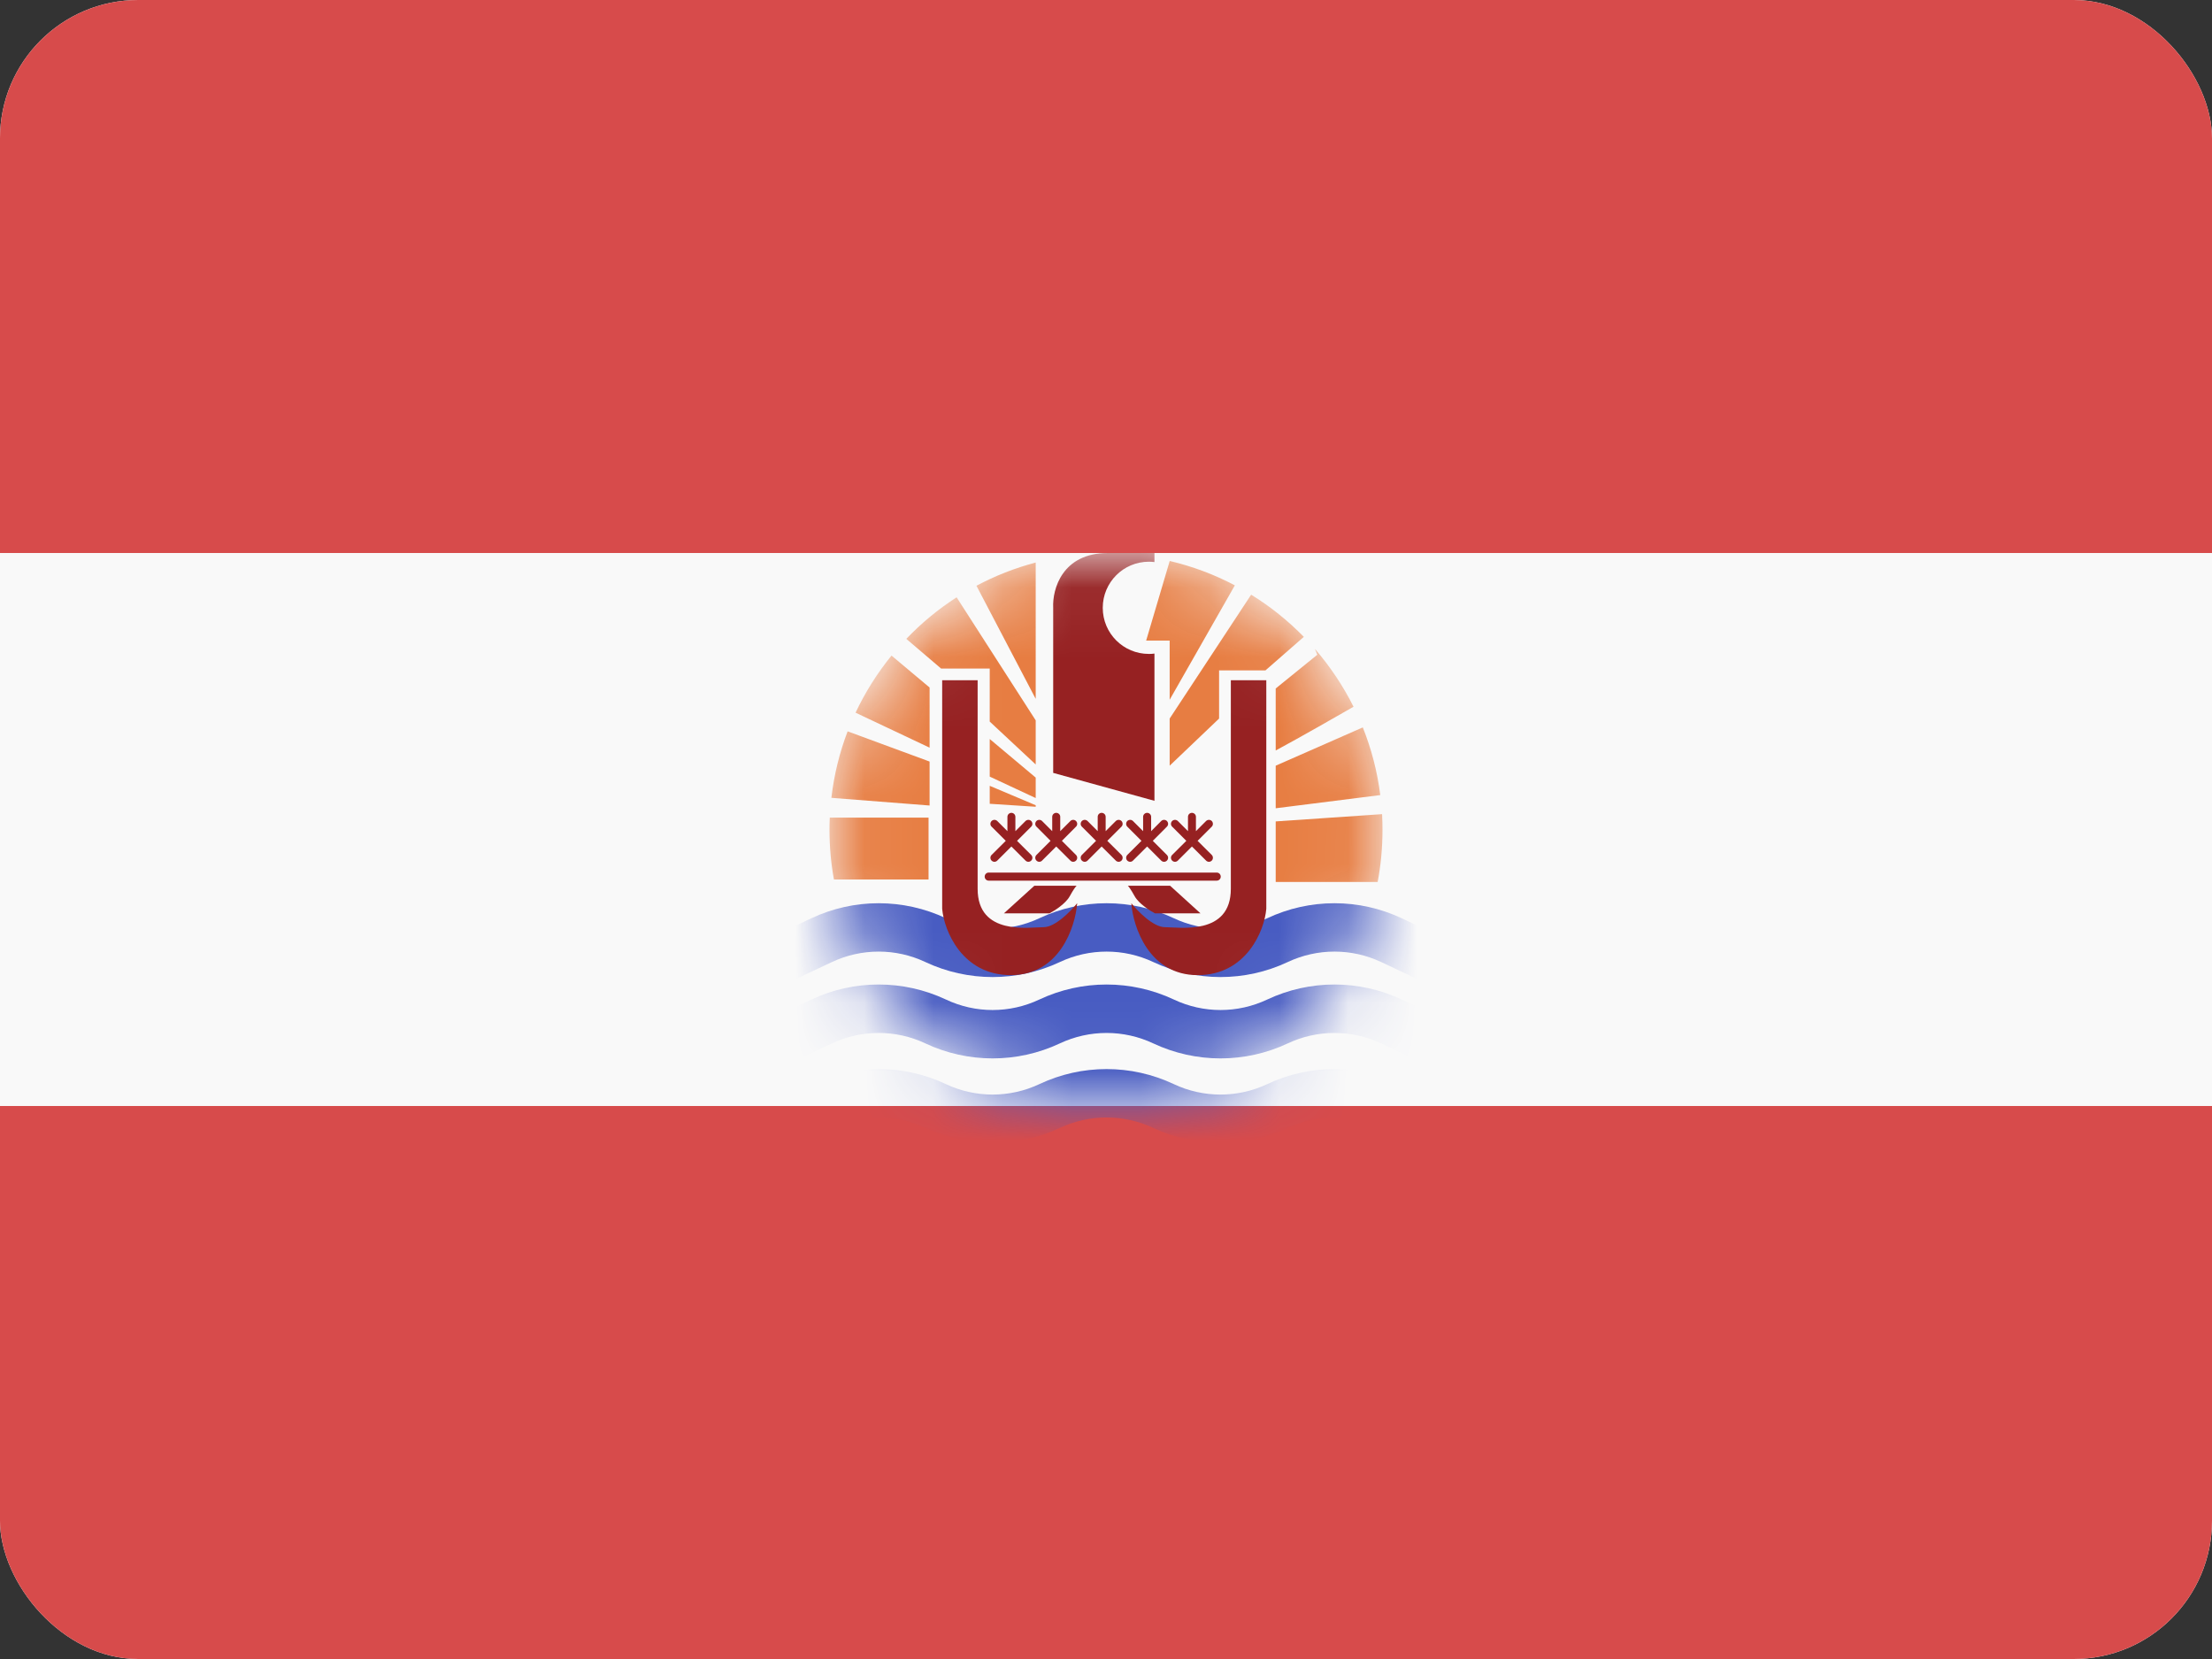 <svg width="32" height="24" viewBox="0 0 32 24" fill="none" xmlns="http://www.w3.org/2000/svg">
<rect x="0" y="0" width="32" height="24" fill="#333333" stroke="none"/>
<g clip-path="url(#clip0_440_1605)">
<rect width="32" height="24" rx="2" fill="#F9F9F9"/>
<path d="M0 16H32V24H0V16Z" fill="#D74B4B"/>
<path d="M0 0H32V8H0V0Z" fill="#D74B4B"/>
<mask id="mask0_440_1605" style="mask-type:alpha" maskUnits="userSpaceOnUse" x="12" y="8" width="8" height="8">
<path d="M20 12C20 14.209 18.209 16 16 16C13.791 16 12 14.209 12 12C12 9.791 13.791 8 16 8C18.209 8 20 9.791 20 12Z" fill="#333333"/>
</mask>
<g mask="url(#mask0_440_1605)">
<path fill-rule="evenodd" clip-rule="evenodd" d="M13.386 13.917C12.959 13.716 12.464 13.716 12.036 13.917L11.212 14.305L10.914 13.672L11.738 13.284C12.354 12.994 13.068 12.994 13.685 13.284C14.112 13.485 14.607 13.485 15.035 13.284C15.651 12.994 16.365 12.994 16.982 13.284C17.409 13.485 17.904 13.485 18.332 13.284C18.948 12.994 19.662 12.994 20.278 13.284L21.103 13.672L20.805 14.305L19.98 13.917C19.553 13.716 19.058 13.716 18.63 13.917C18.014 14.207 17.3 14.207 16.683 13.917C16.256 13.716 15.761 13.716 15.333 13.917C14.717 14.207 14.003 14.207 13.386 13.917Z" fill="#485CC2"/>
<path fill-rule="evenodd" clip-rule="evenodd" d="M13.386 15.094C12.959 14.893 12.464 14.893 12.036 15.094L11.212 15.482L10.914 14.848L11.738 14.46C12.354 14.17 13.068 14.17 13.685 14.46C14.112 14.662 14.607 14.662 15.035 14.46C15.651 14.17 16.365 14.17 16.982 14.46C17.409 14.662 17.904 14.662 18.332 14.46C18.948 14.17 19.662 14.17 20.278 14.46L21.103 14.848L20.805 15.482L19.98 15.094C19.553 14.893 19.058 14.893 18.63 15.094C18.014 15.384 17.3 15.384 16.683 15.094C16.256 14.893 15.761 14.893 15.333 15.094C14.717 15.384 14.003 15.384 13.386 15.094Z" fill="#485CC2"/>
<path fill-rule="evenodd" clip-rule="evenodd" d="M13.386 16.317C12.959 16.116 12.464 16.116 12.036 16.317L11.212 16.705L10.914 16.071L11.738 15.684C12.354 15.393 13.068 15.393 13.685 15.684C14.112 15.885 14.607 15.885 15.035 15.684C15.651 15.393 16.365 15.393 16.982 15.684C17.409 15.885 17.904 15.885 18.332 15.684C18.948 15.393 19.662 15.393 20.278 15.684L21.103 16.071L20.805 16.705L19.98 16.317C19.553 16.116 19.058 16.116 18.63 16.317C18.014 16.607 17.3 16.607 16.683 16.317C16.256 16.116 15.761 16.116 15.333 16.317C14.717 16.607 14.003 16.607 13.386 16.317Z" fill="#485CC2"/>
<path fill-rule="evenodd" clip-rule="evenodd" d="M15.236 11.181V8.79C15.223 8.527 15.364 8 16.027 8H16.701V8.131C16.675 8.128 16.647 8.126 16.62 8.126C16.251 8.126 15.953 8.425 15.953 8.793C15.953 9.162 16.251 9.46 16.62 9.46C16.647 9.46 16.675 9.459 16.701 9.455V11.585L15.236 11.181Z" fill="#962122"/>
<path d="M13.63 13.147V9.841L14.143 9.841V12.858C14.143 13.54 14.89 13.413 15.098 13.413C15.264 13.413 15.491 13.182 15.583 13.066C15.556 13.413 15.327 14.107 14.624 14.107C13.921 14.107 13.658 13.467 13.63 13.147Z" fill="#962122"/>
<path d="M18.319 13.147V9.841L17.806 9.841V12.858C17.806 13.54 17.06 13.413 16.852 13.413C16.685 13.413 16.458 13.182 16.366 13.066C16.393 13.413 16.623 14.107 17.326 14.107C18.028 14.107 18.292 13.467 18.319 13.147Z" fill="#962122"/>
<path fill-rule="evenodd" clip-rule="evenodd" d="M17.186 12.024V11.816C17.186 11.785 17.211 11.759 17.243 11.759C17.275 11.759 17.301 11.785 17.301 11.816V12.024L17.448 11.877C17.471 11.855 17.507 11.855 17.53 11.877C17.552 11.9 17.552 11.937 17.53 11.959L17.325 12.164L17.53 12.368C17.552 12.391 17.552 12.428 17.53 12.45C17.507 12.473 17.471 12.473 17.448 12.45L17.243 12.246L17.039 12.45C17.016 12.473 16.98 12.473 16.957 12.45C16.934 12.428 16.934 12.391 16.957 12.368L17.162 12.164L16.957 11.959C16.934 11.937 16.934 11.9 16.957 11.877C16.98 11.855 17.016 11.855 17.039 11.877L17.186 12.024Z" fill="#962122"/>
<path fill-rule="evenodd" clip-rule="evenodd" d="M16.653 12.024L16.799 11.877C16.822 11.855 16.859 11.855 16.881 11.877C16.904 11.9 16.904 11.937 16.881 11.959L16.677 12.164L16.881 12.368C16.904 12.391 16.904 12.428 16.881 12.45C16.859 12.473 16.822 12.473 16.799 12.45L16.595 12.246L16.39 12.45C16.368 12.473 16.331 12.473 16.308 12.45C16.286 12.428 16.286 12.391 16.308 12.368L16.513 12.164L16.308 11.959C16.286 11.937 16.286 11.9 16.308 11.877C16.331 11.855 16.368 11.855 16.39 11.877L16.537 12.024V11.816C16.537 11.785 16.563 11.759 16.595 11.759C16.627 11.759 16.653 11.785 16.653 11.816V12.024Z" fill="#962122"/>
<path fill-rule="evenodd" clip-rule="evenodd" d="M15.995 12.024L16.142 11.877C16.165 11.855 16.201 11.855 16.224 11.877C16.246 11.9 16.246 11.937 16.224 11.959L16.019 12.164L16.224 12.368C16.246 12.391 16.246 12.428 16.224 12.45C16.201 12.473 16.165 12.473 16.142 12.45L15.937 12.246L15.733 12.45C15.71 12.473 15.674 12.473 15.651 12.45C15.628 12.428 15.628 12.391 15.651 12.368L15.856 12.164L15.651 11.959C15.628 11.937 15.628 11.9 15.651 11.877C15.674 11.855 15.71 11.855 15.733 11.877L15.88 12.024V11.816C15.88 11.785 15.905 11.759 15.937 11.759C15.969 11.759 15.995 11.785 15.995 11.816V12.024Z" fill="#962122"/>
<path fill-rule="evenodd" clip-rule="evenodd" d="M15.338 12.024L15.485 11.877C15.507 11.855 15.544 11.855 15.566 11.877C15.589 11.9 15.589 11.937 15.566 11.959L15.362 12.164L15.566 12.368C15.589 12.391 15.589 12.428 15.566 12.45C15.544 12.473 15.507 12.473 15.485 12.45L15.28 12.246L15.075 12.45C15.053 12.473 15.016 12.473 14.994 12.45C14.971 12.428 14.971 12.391 14.994 12.368L15.198 12.164L14.994 11.959C14.971 11.937 14.971 11.9 14.994 11.877C15.016 11.855 15.053 11.855 15.075 11.877L15.222 12.024V11.816C15.222 11.785 15.248 11.759 15.28 11.759C15.312 11.759 15.338 11.785 15.338 11.816V12.024Z" fill="#962122"/>
<path fill-rule="evenodd" clip-rule="evenodd" d="M14.574 12.024V11.816C14.574 11.785 14.6 11.759 14.632 11.759C14.663 11.759 14.689 11.785 14.689 11.816V12.024L14.836 11.877C14.859 11.855 14.895 11.855 14.918 11.877C14.941 11.9 14.941 11.937 14.918 11.959L14.713 12.164L14.918 12.368C14.941 12.391 14.941 12.428 14.918 12.45C14.895 12.473 14.859 12.473 14.836 12.45L14.631 12.246L14.427 12.45C14.404 12.473 14.368 12.473 14.345 12.45C14.322 12.428 14.322 12.391 14.345 12.368L14.55 12.164L14.345 11.959C14.322 11.937 14.322 11.9 14.345 11.877C14.368 11.855 14.404 11.855 14.427 11.877L14.574 12.024Z" fill="#962122"/>
<path d="M14.245 12.682C14.245 12.649 14.271 12.623 14.303 12.623H17.602C17.634 12.623 17.66 12.649 17.66 12.682C17.66 12.714 17.634 12.74 17.602 12.74H14.303C14.271 12.74 14.245 12.714 14.245 12.682Z" fill="#962122"/>
<path d="M15.182 13.213H14.523L14.963 12.814H15.575C15.566 12.82 15.534 12.859 15.475 12.966C15.417 13.072 15.256 13.175 15.182 13.213Z" fill="#962122"/>
<path d="M16.708 13.213H17.367L16.928 12.814H16.316C16.324 12.82 16.356 12.859 16.415 12.966C16.474 13.072 16.635 13.175 16.708 13.213Z" fill="#962122"/>
<path fill-rule="evenodd" clip-rule="evenodd" d="M20 12.008C20 12.265 19.976 12.516 19.93 12.759H18.455V11.883L19.994 11.778C19.998 11.854 20 11.931 20 12.008ZM19.715 10.523C19.839 10.832 19.925 11.161 19.968 11.502L18.455 11.693V11.077L19.715 10.523ZM19.023 9.388C19.242 9.641 19.43 9.922 19.581 10.224C19.397 10.33 18.801 10.671 18.455 10.857V9.96L19.057 9.472L19.023 9.388ZM18.1 8.603C18.379 8.775 18.634 8.98 18.862 9.213L18.307 9.698H17.636V10.395L16.921 11.077V10.395L18.1 8.603ZM16.921 8.115C17.253 8.193 17.569 8.312 17.864 8.468L16.921 10.123V9.267H16.581L16.921 8.118V8.115ZM14.983 8.138C14.682 8.217 14.395 8.33 14.126 8.474L14.983 10.11V8.138ZM14.983 10.421V11.059L14.318 10.439V9.672H13.615L13.111 9.242C13.329 9.014 13.573 8.812 13.839 8.641L14.983 10.421ZM12.897 9.484L13.448 9.946V10.816L12.377 10.31C12.517 10.013 12.692 9.736 12.897 9.484ZM12.262 10.58L13.448 11.017V11.653L12.027 11.542C12.066 11.207 12.146 10.884 12.262 10.58ZM12.004 11.828H13.433V12.723H12.064C12.022 12.491 12 12.252 12 12.008C12 11.948 12.001 11.888 12.004 11.828ZM14.983 11.249L14.318 10.691V11.235L14.983 11.545V11.249ZM14.983 11.649L14.318 11.368V11.628L14.983 11.671V11.649Z" fill="#E77D42"/>
</g>
</g>
<defs>
<clipPath id="clip0_440_1605">
<rect width="32" height="24" rx="2" fill="white"/>
</clipPath>
</defs>
</svg>
